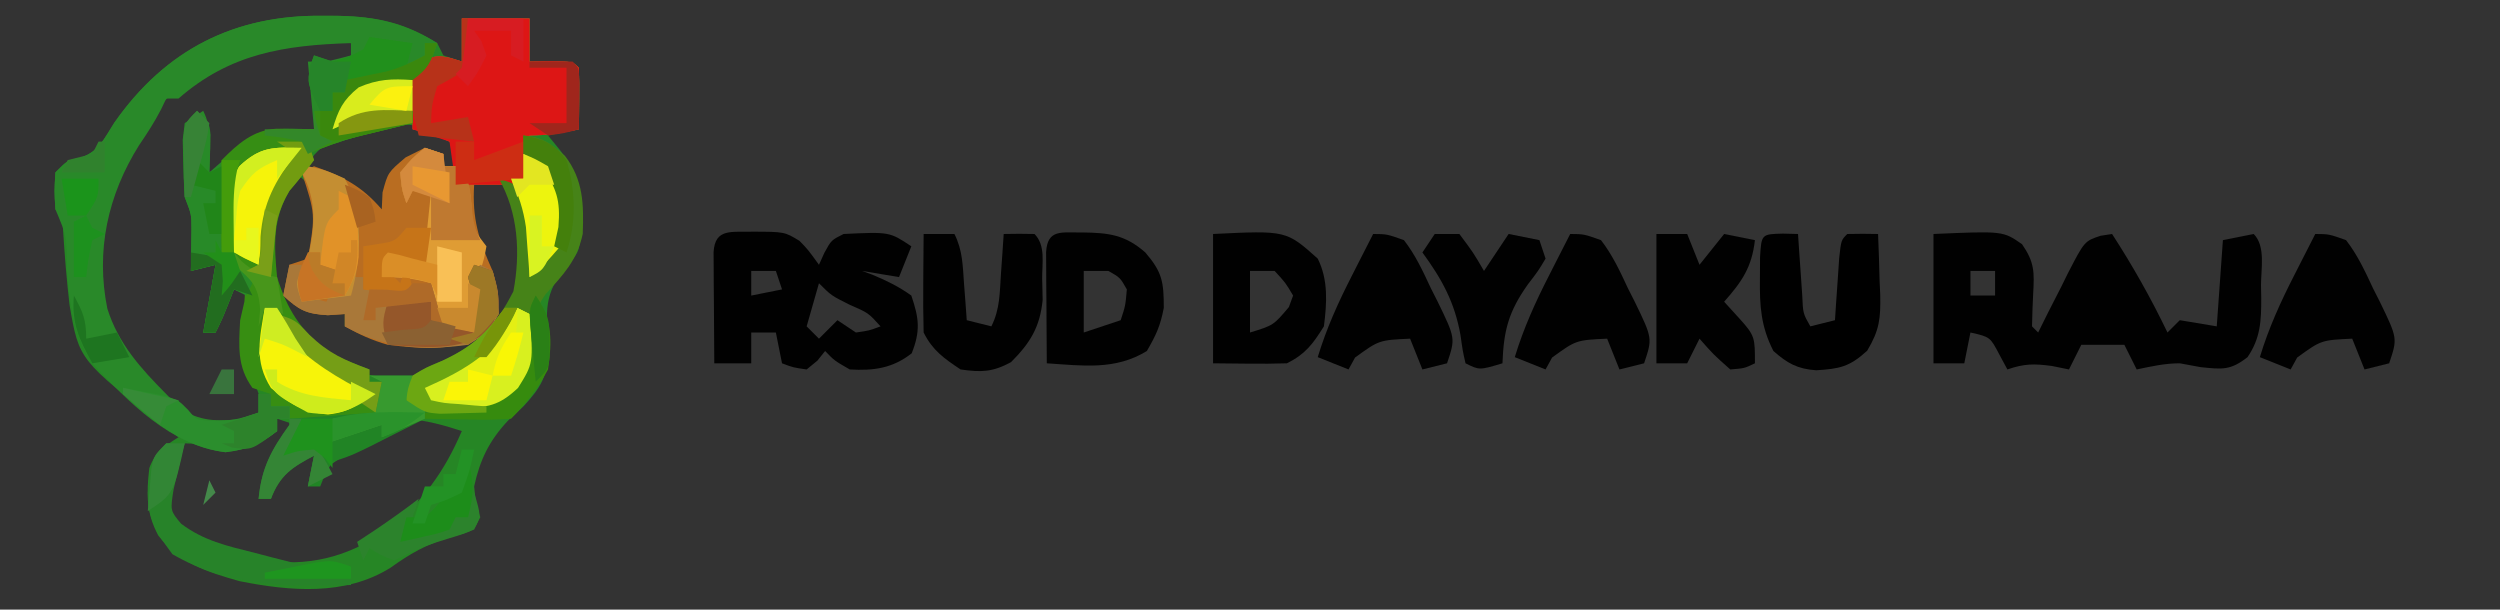 <?xml version="1.0" encoding="UTF-8"?>
<svg version="1.1" xmlns="http://www.w3.org/2000/svg" width="406" height="99">
<rect width="100%" height="100%" fill="#333333" stroke="none"/>
<path d="M0 0 C0.829 0.005 1.659 0.009 2.513 0.014 C8.689 0.164 13.193 1.096 18.5 4.438 C18.995 5.428 18.995 5.428 19.5 6.438 C20.49 6.768 21.48 7.098 22.5 7.438 C22.5 5.128 22.5 2.817 22.5 0.438 C26.13 0.438 29.76 0.438 33.5 0.438 C33.5 2.748 33.5 5.058 33.5 7.438 C34.634 7.417 35.769 7.396 36.938 7.375 C40.5 7.438 40.5 7.438 41.5 8.438 C41.572 10.124 41.584 11.813 41.562 13.5 C41.553 14.419 41.544 15.338 41.535 16.285 C41.524 16.995 41.512 17.706 41.5 18.438 C39.85 18.767 38.2 19.098 36.5 19.438 C37.459 20.613 37.459 20.613 38.438 21.812 C42.008 26.357 41.881 29.807 41.867 35.488 C41.5 38.438 41.5 38.438 39 41.375 C35.484 45.682 36.362 48.994 36.57 54.375 C36.476 58.494 35.272 60.441 32.5 63.438 C31.232 64.613 31.232 64.613 29.938 65.812 C26.928 69.053 25.443 72.126 24.5 76.438 C24.786 79.215 24.786 79.215 25.5 81.438 C24.5 83.438 24.5 83.438 22.785 84.078 C21.685 84.38 21.685 84.38 20.562 84.688 C16.791 85.828 14.125 87.329 10.938 89.625 C3.584 94.236 -5.366 93.463 -13.609 91.816 C-18.984 90.282 -23.379 88.922 -26.812 84.375 C-28.802 80.624 -28.714 77.599 -28.25 73.453 C-27.27 70.819 -25.831 69.922 -23.5 68.438 C-24.478 67.693 -24.478 67.693 -25.477 66.934 C-39.663 55.907 -39.663 55.907 -41.203 46.988 C-41.673 42.948 -42.003 38.903 -42.254 34.844 C-42.239 32.488 -42.239 32.488 -43.5 31.438 C-43.688 28.5 -43.688 28.5 -43.5 25.438 C-41.5 23.438 -41.5 23.438 -39.598 23.129 C-36.481 22.102 -35.676 20.105 -33.938 17.375 C-25.6 5.458 -14.362 -0.178 0 0 Z M-27.121 15.219 C-34.347 24.3 -37.421 33.89 -36.5 45.438 C-35.196 52.479 -30.679 57.687 -25.5 62.438 C-24.84 62.438 -24.18 62.438 -23.5 62.438 C-23.17 63.428 -22.84 64.418 -22.5 65.438 C-19.373 67.001 -15.92 66.837 -12.5 66.438 C-11.51 65.778 -10.52 65.118 -9.5 64.438 C-10.802 60.358 -10.802 60.358 -12.5 56.438 C-12.642 52.598 -12.678 49.117 -11.5 45.438 C-12.985 44.943 -12.985 44.943 -14.5 44.438 C-16.759 47.691 -16.759 47.691 -17.5 51.438 C-18.16 51.438 -18.82 51.438 -19.5 51.438 C-19.17 50.736 -18.84 50.035 -18.5 49.312 C-17.41 46.177 -17.347 43.732 -17.5 40.438 C-19.48 40.932 -19.48 40.932 -21.5 41.438 C-21.416 40.823 -21.332 40.208 -21.246 39.574 C-21.144 38.766 -21.042 37.958 -20.938 37.125 C-20.833 36.324 -20.729 35.524 -20.621 34.699 C-20.352 32.269 -20.352 32.269 -21.5 29.438 C-21.569 27.376 -21.585 25.312 -21.562 23.25 C-21.553 22.163 -21.544 21.077 -21.535 19.957 C-21.524 19.126 -21.512 18.294 -21.5 17.438 C-20.84 17.438 -20.18 17.438 -19.5 17.438 C-19.5 20.078 -19.5 22.718 -19.5 25.438 C-18.84 25.767 -18.18 26.098 -17.5 26.438 C-16.922 25.654 -16.345 24.87 -15.75 24.062 C-11.577 19.195 -7.64 19.051 -1.5 18.438 C-0.446 14.456 -0.659 11.456 -1.5 7.438 C-0.51 7.768 0.48 8.098 1.5 8.438 C2.49 7.777 3.48 7.117 4.5 6.438 C4.5 5.777 4.5 5.117 4.5 4.438 C-7.779 3.745 -18.55 5.801 -27.121 15.219 Z M-1.5 22.625 C-1.83 23.223 -2.16 23.821 -2.5 24.438 C-1.969 24.668 -1.438 24.899 -0.891 25.137 C3.702 27.257 6.618 29.115 9.5 33.438 C9.644 32.674 9.789 31.911 9.938 31.125 C11.065 25.739 11.065 25.739 13.938 23.75 C16.5 22.438 16.5 22.438 18.5 22.438 C18.83 23.098 19.16 23.758 19.5 24.438 C20.16 24.438 20.82 24.438 21.5 24.438 C21.17 22.788 20.84 21.137 20.5 19.438 C12.884 16.536 4.386 16.187 -1.5 22.625 Z M-4.5 25.438 C-8.462 31.133 -9.423 35.534 -8.5 42.438 C-6.965 48.147 -3.842 52.798 1 56.188 C6.327 58.851 11.931 59.345 17.727 57.871 C21.485 56.566 23.253 55.808 25.5 52.438 C24.452 52.461 23.404 52.484 22.324 52.508 C20.945 52.527 19.566 52.545 18.188 52.562 C17.152 52.588 17.152 52.588 16.096 52.613 C12.329 52.65 10.716 52.581 7.5 50.438 C6.18 50.438 4.86 50.438 3.5 50.438 C3.5 49.778 3.5 49.117 3.5 48.438 C0.86 47.778 -1.78 47.117 -4.5 46.438 C-4.83 44.788 -5.16 43.138 -5.5 41.438 C-4.18 41.108 -2.86 40.778 -1.5 40.438 C-0.126 33.6 -0.126 33.6 -2.438 27.312 C-3.118 26.694 -3.799 26.075 -4.5 25.438 Z M23.5 26.438 C23.182 32.478 24.042 35.834 26.5 41.438 C27.018 44.428 27.301 47.41 27.5 50.438 C30.522 47.581 31.61 45.589 32.5 41.438 C32.573 36.411 32.546 31.988 29.688 27.75 C27.354 26.095 27.354 26.095 23.5 26.438 Z M-7.5 65.438 C-7.5 66.097 -7.5 66.757 -7.5 67.438 C-12.361 70.03 -17.153 69.624 -22.5 69.438 C-25.492 74.648 -25.492 74.648 -25.5 80.438 C-21.664 85.807 -16.73 87.275 -10.5 88.438 C-2.356 89.493 3.714 88.085 10.5 83.438 C16.168 78.847 19.638 74.115 22.5 67.438 C19.512 66.455 16.642 65.69 13.5 65.438 C10.24 67.027 10.24 67.027 7.5 69.438 C5.953 70.18 5.953 70.18 4.375 70.938 C1.485 72.446 -0.337 74.025 -2.5 76.438 C-2.17 74.787 -1.84 73.138 -1.5 71.438 C-3.976 72.077 -3.976 72.077 -6.5 73.438 C-7.861 75.961 -7.861 75.961 -8.5 78.438 C-9.16 78.438 -9.82 78.438 -10.5 78.438 C-9.879 76.998 -9.253 75.561 -8.625 74.125 C-8.277 73.324 -7.929 72.524 -7.57 71.699 C-6.5 69.438 -6.5 69.438 -4.5 66.438 C-5.49 66.108 -6.48 65.778 -7.5 65.438 Z " fill="#268625" transform="translate(52.5,2.562)"/>
<path d="M0 0 C3.63 0 7.26 0 11 0 C11 2.31 11 4.62 11 7 C12.702 6.969 12.702 6.969 14.438 6.938 C18 7 18 7 19 8 C19.072 9.686 19.084 11.375 19.062 13.062 C19.053 13.982 19.044 14.901 19.035 15.848 C19.024 16.558 19.012 17.268 19 18 C16.237 18.597 13.84 19 11 19 C10.505 20.485 10.505 20.485 10 22 C10.598 22.206 11.196 22.413 11.812 22.625 C14.958 24.602 15.756 26.529 17 30 C17 34.632 16.506 36.42 13.438 39.938 C12.231 40.958 12.231 40.958 11 42 C10.951 41.252 10.902 40.505 10.852 39.734 C10.777 38.75 10.702 37.765 10.625 36.75 C10.521 35.288 10.521 35.288 10.414 33.797 C10.015 31.104 9.365 29.33 8 27 C6.02 27 4.04 27 2 27 C1.659 32.562 2.75 35.961 5 41 C6.179 45.274 6.538 47.027 4.375 50.938 C-0.88 54.149 -5.999 53.707 -12 53 C-14.639 52.245 -16.589 51.345 -19 50 C-19 49.34 -19 48.68 -19 48 C-19.907 48.062 -20.815 48.124 -21.75 48.188 C-25.29 47.983 -26.449 47.354 -29 45 C-28.67 43.35 -28.34 41.7 -28 40 C-26.515 39.505 -26.515 39.505 -25 39 C-23.775 31.81 -23.775 31.81 -26 25 C-25.34 24.67 -24.68 24.34 -24 24 C-19.328 25.644 -16.289 27.185 -13 31 C-12.959 30.093 -12.918 29.185 -12.875 28.25 C-12 25 -12 25 -9.125 22.562 C-8.094 22.047 -7.062 21.531 -6 21 C-5.01 21.33 -4.02 21.66 -3 22 C-3 22.66 -3 23.32 -3 24 C-2.34 24 -1.68 24 -1 24 C-1.031 22.032 -1.031 22.032 -2 20 C-4.996 18.695 -4.996 18.695 -8 18 C-8 17.01 -8 16.02 -8 15 C-12.714 15.479 -16.666 15.968 -21 18 C-20.066 14.858 -19.332 13.267 -16.75 11.188 C-13.623 9.837 -11.372 9.765 -8 10 C-7.67 9.01 -7.34 8.02 -7 7 C-4.056 5.822 -3.1 5.967 0 7 C0 4.69 0 2.38 0 0 Z " fill="#B96D21" transform="translate(75,3)"/>
<path d="M0 0 C0.829 0.003 1.657 0.006 2.511 0.01 C8.679 0.151 13.154 1.21 18.5 4.438 C17.446 7.601 17.114 8.498 14.5 10.438 C13.197 10.787 11.882 11.095 10.562 11.375 C6.828 12.18 4.937 13.391 2.5 16.438 C2.995 16.273 3.49 16.108 4 15.938 C7.534 15.231 10.897 15.377 14.5 15.438 C14.5 16.098 14.5 16.758 14.5 17.438 C13.692 17.631 12.884 17.824 12.051 18.023 C10.448 18.414 10.448 18.414 8.812 18.812 C7.757 19.068 6.701 19.323 5.613 19.586 C2.796 20.357 0.183 21.292 -2.5 22.438 C-2.5 21.777 -2.5 21.117 -2.5 20.438 C-8.383 22.011 -8.383 22.011 -13.562 25.062 C-16.3 31.998 -14.134 38.805 -11.5 45.438 C-12.985 44.943 -12.985 44.943 -14.5 44.438 C-14.964 45.613 -14.964 45.613 -15.438 46.812 C-16.5 49.438 -16.5 49.438 -17.5 51.438 C-18.16 51.438 -18.82 51.438 -19.5 51.438 C-18.84 47.807 -18.18 44.178 -17.5 40.438 C-19.48 40.932 -19.48 40.932 -21.5 41.438 C-21.488 40.823 -21.477 40.208 -21.465 39.574 C-21.456 38.766 -21.447 37.958 -21.438 37.125 C-21.426 36.324 -21.414 35.524 -21.402 34.699 C-21.403 32.269 -21.403 32.269 -22.5 29.438 C-22.644 27.42 -22.721 25.397 -22.75 23.375 C-22.776 22.312 -22.802 21.248 -22.828 20.152 C-22.72 19.256 -22.612 18.361 -22.5 17.438 C-21.51 16.777 -20.52 16.117 -19.5 15.438 C-17.893 18.652 -18.443 21.874 -18.5 25.438 C-17.777 24.805 -17.777 24.805 -17.039 24.16 C-16.407 23.612 -15.776 23.064 -15.125 22.5 C-14.499 21.955 -13.872 21.409 -13.227 20.848 C-9.425 17.743 -6.256 18.361 -1.5 18.438 C-1.995 12.992 -1.995 12.992 -2.5 7.438 C-1.51 7.438 -0.52 7.438 0.5 7.438 C1.84 7.131 3.175 6.803 4.5 6.438 C4.5 5.777 4.5 5.117 4.5 4.438 C-6.33 4.777 -15.149 6.13 -23.5 13.438 C-24.16 13.438 -24.82 13.438 -25.5 13.438 C-25.78 14.023 -26.059 14.608 -26.348 15.211 C-27.423 17.288 -28.62 19.134 -29.938 21.062 C-34.986 29.127 -36.982 38.175 -35.066 47.562 C-33.273 53.266 -29.654 57.256 -25.5 61.438 C-24.696 62.263 -23.891 63.087 -23.062 63.938 C-19.338 66.118 -16.781 65.788 -12.5 65.438 C-11.51 64.942 -11.51 64.942 -10.5 64.438 C-10.5 63.447 -10.5 62.458 -10.5 61.438 C-9.84 61.438 -9.18 61.438 -8.5 61.438 C-8.5 62.097 -8.5 62.758 -8.5 63.438 C-7.51 63.438 -6.52 63.438 -5.5 63.438 C-5.5 64.097 -5.5 64.757 -5.5 65.438 C-6.16 65.438 -6.82 65.438 -7.5 65.438 C-7.5 66.097 -7.5 66.757 -7.5 67.438 C-10.321 69.66 -12.298 70.411 -15.875 70.875 C-24.774 69.801 -31.601 62.769 -37.5 56.438 C-40.674 51.494 -41.158 46.839 -41.625 41.125 C-41.629 35.86 -41.629 35.86 -43.5 31.438 C-43.688 28.5 -43.688 28.5 -43.5 25.438 C-41.5 23.438 -41.5 23.438 -39.598 23.129 C-36.481 22.102 -35.676 20.105 -33.938 17.375 C-25.599 5.456 -14.363 -0.175 0 0 Z " fill="#298929" transform="translate(52.5,2.562)"/>
<path d="M0 0 C11.296 -0.491 11.296 -0.491 14.379 1.66 C16.404 4.584 16.389 6.172 16.188 9.688 C16.101 11.457 16.032 13.228 16 15 C16.33 15.33 16.66 15.66 17 16 C17.797 14.393 17.797 14.393 18.609 12.754 C19.322 11.356 20.036 9.959 20.75 8.562 C21.098 7.855 21.446 7.148 21.805 6.42 C24.523 1.159 24.523 1.159 27.134 0.289 C27.75 0.194 28.365 0.098 29 0 C32.367 5.189 35.313 10.427 38 16 C38.66 15.34 39.32 14.68 40 14 C41.98 14.33 43.96 14.66 46 15 C46.33 10.38 46.66 5.76 47 1 C48.65 0.67 50.3 0.34 52 0 C53.965 1.965 53.185 5.635 53.188 8.312 C53.2 8.99 53.212 9.667 53.225 10.365 C53.235 14.072 53.121 16.894 51 20 C48.224 22.159 46.947 21.994 43.375 21.625 C42.261 21.419 41.148 21.212 40 21 C37.572 21 35.371 21.501 33 22 C32.34 20.68 31.68 19.36 31 18 C28.69 18 26.38 18 24 18 C23.34 19.32 22.68 20.64 22 22 C21.093 21.814 20.185 21.629 19.25 21.438 C16.317 21.043 14.736 21.053 12 22 C11.567 21.196 11.134 20.391 10.688 19.562 C9.195 16.722 9.195 16.722 6 16 C5.67 17.65 5.34 19.3 5 21 C3.35 21 1.7 21 0 21 C0 14.07 0 7.14 0 0 Z M6 6 C6 7.32 6 8.64 6 10 C7.32 10 8.64 10 10 10 C10 8.68 10 7.36 10 6 C8.68 6 7.36 6 6 6 Z M27 10 C28 12 28 12 28 12 Z " fill="#010101" transform="translate(314,38)"/>
<path d="M0 0 C3.63 0 7.26 0 11 0 C11 2.31 11 4.62 11 7 C12.702 6.969 12.702 6.969 14.438 6.938 C18 7 18 7 19 8 C19.072 9.686 19.084 11.375 19.062 13.062 C19.053 13.982 19.044 14.901 19.035 15.848 C19.024 16.558 19.012 17.268 19 18 C16.237 18.597 13.84 19 11 19 C10.67 19.99 10.34 20.98 10 22 C10.897 22.309 10.897 22.309 11.812 22.625 C14.958 24.602 15.756 26.529 17 30 C17 34.632 16.506 36.42 13.438 39.938 C12.231 40.958 12.231 40.958 11 42 C10.951 41.252 10.902 40.505 10.852 39.734 C10.777 38.75 10.702 37.765 10.625 36.75 C10.555 35.775 10.486 34.801 10.414 33.797 C10.102 30.684 10.102 30.684 8 27 C5.03 27 2.06 27 -1 27 C-1.33 24.69 -1.66 22.38 -2 20 C-3.98 19.34 -5.96 18.68 -8 18 C-8 17.01 -8 16.02 -8 15 C-12.714 15.479 -16.666 15.968 -21 18 C-20.066 14.858 -19.332 13.267 -16.75 11.188 C-13.623 9.837 -11.372 9.765 -8 10 C-7.67 9.01 -7.34 8.02 -7 7 C-4.056 5.822 -3.1 5.967 0 7 C0 4.69 0 2.38 0 0 Z " fill="#DD1615" transform="translate(75,3)"/>
<path d="M0 0 C5.155 0.013 5.155 0.013 7.59 1.492 C8.938 2.875 8.938 2.875 10.75 5.375 C11.039 4.736 11.328 4.096 11.625 3.438 C12.75 1.375 12.75 1.375 14.75 0.375 C22.217 0.019 22.217 0.019 25.75 2.375 C25.09 4.025 24.43 5.675 23.75 7.375 C20.78 6.88 20.78 6.88 17.75 6.375 C18.316 6.583 18.882 6.79 19.465 7.004 C21.757 7.967 23.73 8.92 25.75 10.375 C27.011 14.09 27.256 16.094 25.812 19.75 C22.731 22.178 19.632 22.609 15.75 22.375 C13.25 20.938 13.25 20.938 11.75 19.375 C11.338 19.891 10.925 20.406 10.5 20.938 C9.922 21.412 9.345 21.886 8.75 22.375 C6.562 22.062 6.562 22.062 4.75 21.375 C4.42 19.725 4.09 18.075 3.75 16.375 C2.43 16.375 1.11 16.375 -0.25 16.375 C-0.25 18.025 -0.25 19.675 -0.25 21.375 C-2.23 21.375 -4.21 21.375 -6.25 21.375 C-6.279 18.063 -6.297 14.75 -6.312 11.438 C-6.321 10.492 -6.329 9.546 -6.338 8.572 C-6.341 7.673 -6.344 6.774 -6.348 5.848 C-6.353 5.015 -6.358 4.182 -6.364 3.324 C-6.133 -0.638 -3.393 0.118 0 0 Z M-0.25 6.375 C-0.25 7.695 -0.25 9.015 -0.25 10.375 C1.4 10.045 3.05 9.715 4.75 9.375 C4.42 8.385 4.09 7.395 3.75 6.375 C2.43 6.375 1.11 6.375 -0.25 6.375 Z M10.75 8.375 C10.09 10.685 9.43 12.995 8.75 15.375 C9.41 16.035 10.07 16.695 10.75 17.375 C11.74 16.385 12.73 15.395 13.75 14.375 C14.74 15.035 15.73 15.695 16.75 16.375 C18.903 16.067 18.903 16.067 20.75 15.375 C18.776 13.191 18.776 13.191 15.75 11.875 C12.75 10.375 12.75 10.375 10.75 8.375 Z " fill="#010101" transform="translate(122.25,37.625)"/>
<path d="M0 0 C0.33 0.99 0.66 1.98 1 3 C-0.274 4.713 -1.614 6.377 -3 8 C-5.715 12.519 -5.507 16.868 -5 22 C-3.368 27.238 -1.247 30.525 3 34 C5.302 35.192 7.562 36.092 10 37 C10 37.66 10 38.32 10 39 C10.66 39 11.32 39 12 39 C11.625 41.438 11.625 41.438 11 44 C8.235 45.382 5.954 45.095 2.875 45.062 C1.779 45.053 0.684 45.044 -0.445 45.035 C-1.288 45.024 -2.131 45.012 -3 45 C-3 44.34 -3 43.68 -3 43 C-3.99 43 -4.98 43 -6 43 C-6 42.34 -6 41.68 -6 41 C-6.99 40.67 -7.98 40.34 -9 40 C-11.531 36.536 -11.215 33.157 -11 29 C-10.773 28.01 -10.546 27.02 -10.312 26 C-9.959 22.611 -10.838 20.938 -12.281 17.926 C-13.623 14.33 -13.642 10.758 -13 7 C-9.713 1.482 -6.325 -0.351 0 0 Z " fill="#378E12" transform="translate(50,23)"/>
<path d="M0 0 C3.117 0.231 4.319 1.269 6.75 3.312 C9.75 7.212 9.808 11.194 9.637 15.98 C8.73 20.282 6.511 22.581 3.609 25.773 C1.264 29.018 1.358 31.865 1.23 35.766 C0.887 39.092 -0.617 40.757 -3 43 C-6.239 45.159 -7.249 45.272 -11 45.25 C-11.866 45.255 -12.732 45.26 -13.625 45.266 C-16 45 -16 45 -19 43 C-18.797 41.148 -18.797 41.148 -18 39 C-15.891 37.727 -15.891 37.727 -13.25 36.625 C-7.348 33.868 -4.624 31.174 -1.625 25.312 C-0.457 19.122 -0.829 12.536 -4 7 C-1 8 -1 8 0.148 9.734 C1.11 12.292 1.41 14.529 1.625 17.25 C1.7 18.142 1.775 19.034 1.852 19.953 C1.901 20.629 1.95 21.304 2 22 C4.969 18.324 5.835 15.798 6 11 C4.485 6.985 3.594 5.396 0 3 C0 2.01 0 1.02 0 0 Z " fill="#468318" transform="translate(85,22)"/>
<path d="M0 0 C4.257 0.055 6.947 0.348 10.25 3.25 C12.988 6.445 13.25 7.987 13.25 12.25 C12.708 15.112 12.012 16.658 10.5 19.25 C5.374 22.405 0.116 21.637 -5.75 21.25 C-5.779 17.938 -5.797 14.625 -5.812 11.312 C-5.821 10.367 -5.829 9.421 -5.838 8.447 C-5.841 7.548 -5.844 6.649 -5.848 5.723 C-5.853 4.89 -5.858 4.057 -5.864 3.199 C-5.641 -0.624 -3.301 0.059 0 0 Z M0.25 6.25 C0.25 9.55 0.25 12.85 0.25 16.25 C2.23 15.59 4.21 14.93 6.25 14.25 C7.02 11.905 7.02 11.905 7.25 9.25 C6.167 7.333 6.167 7.333 4.25 6.25 C2.93 6.25 1.61 6.25 0.25 6.25 Z " fill="#010101" transform="translate(175.75,37.75)"/>
<path d="M0 0 C11.882 -0.58 11.882 -0.58 17 4 C18.729 7.457 18.49 11.22 18 15 C16.206 17.87 15.017 19.491 12 21 C9.959 21.071 7.917 21.084 5.875 21.062 C2.967 21.032 2.967 21.032 0 21 C0 14.07 0 7.14 0 0 Z M6 6 C6 9.3 6 12.6 6 16 C9.814 14.832 9.814 14.832 12.312 11.875 C12.539 11.256 12.766 10.637 13 10 C11.774 7.92 11.774 7.92 10 6 C8.68 6 7.36 6 6 6 Z " fill="#010101" transform="translate(197,38)"/>
<path d="M0 0 C1.207 0.031 1.207 0.031 2.438 0.062 C2.498 0.978 2.559 1.893 2.621 2.836 C2.705 4.024 2.789 5.213 2.875 6.438 C2.956 7.621 3.037 8.804 3.121 10.023 C3.248 12.978 3.248 12.978 4.438 15.062 C5.758 14.732 7.077 14.402 8.438 14.062 C8.498 13.136 8.559 12.209 8.621 11.254 C8.705 10.056 8.789 8.859 8.875 7.625 C8.956 6.43 9.037 5.235 9.121 4.004 C9.438 1.062 9.438 1.062 10.438 0.062 C12.104 0.022 13.771 0.02 15.438 0.062 C15.546 2.626 15.625 5.185 15.688 7.75 C15.738 8.832 15.738 8.832 15.789 9.936 C15.859 13.76 15.682 15.654 13.668 19.02 C10.798 21.648 9.163 21.957 5.402 22.195 C2.352 21.989 0.712 21.07 -1.562 19.062 C-3.595 15.082 -3.805 11.746 -3.75 7.312 C-3.744 6.163 -3.737 5.013 -3.73 3.828 C-3.503 0.085 -3.503 0.085 0 0 Z " fill="#000000" transform="translate(289.562,37.938)"/>
<path d="M0 0 C1.65 0 3.3 0 5 0 C6.351 2.702 6.339 5.118 6.562 8.125 C6.646 9.221 6.73 10.316 6.816 11.445 C6.877 12.288 6.938 13.131 7 14 C8.32 14.33 9.64 14.66 11 15 C12.416 12.167 12.346 9.525 12.562 6.375 C12.646 5.186 12.73 3.998 12.816 2.773 C12.877 1.858 12.938 0.943 13 0 C14.666 -0.043 16.334 -0.041 18 0 C19.853 1.853 19.217 4.766 19.25 7.25 C19.276 8.39 19.302 9.529 19.328 10.703 C18.887 15.139 17.301 17.699 14.188 20.812 C11.196 22.437 9.362 22.48 6 22 C3.3 20.2 1.458 18.916 0 16 C-0.072 13.282 -0.093 10.591 -0.062 7.875 C-0.058 7.121 -0.053 6.367 -0.049 5.59 C-0.037 3.727 -0.019 1.863 0 0 Z " fill="#010101" transform="translate(150,38)"/>
<path d="M0 0 C1.65 0 3.3 0 5 0 C5.66 1.65 6.32 3.3 7 5 C8.32 3.35 9.64 1.7 11 0 C12.65 0.33 14.3 0.66 16 1 C15.497 5.401 13.912 7.712 11 11 C11.825 11.908 12.65 12.815 13.5 13.75 C16.033 16.536 16 16.873 16 21 C14.312 21.812 14.312 21.812 12 22 C9.25 19.562 9.25 19.562 7 17 C6.34 18.32 5.68 19.64 5 21 C3.35 21 1.7 21 0 21 C0 14.07 0 7.14 0 0 Z " fill="#010101" transform="translate(269,38)"/>
<path d="M0 0 C2.227 0.012 2.227 0.012 5 1 C6.867 3.404 8.091 6.064 9.375 8.812 C9.742 9.538 10.11 10.263 10.488 11.01 C13.366 16.944 13.366 16.944 12 21 C10.68 21.33 9.36 21.66 8 22 C7.34 20.35 6.68 18.7 6 17 C0.965 17.234 0.965 17.234 -2.938 20.062 C-3.288 20.702 -3.639 21.341 -4 22 C-6.475 21.01 -6.475 21.01 -9 20 C-7.557 15.262 -5.628 11.011 -3.375 6.625 C-2.888 5.664 -2.888 5.664 -2.391 4.684 C-1.597 3.121 -0.799 1.56 0 0 Z " fill="#010101" transform="translate(376,38)"/>
<path d="M0 0 C2.227 0.012 2.227 0.012 5 1 C6.867 3.404 8.091 6.064 9.375 8.812 C9.742 9.538 10.11 10.263 10.488 11.01 C13.366 16.944 13.366 16.944 12 21 C10.68 21.33 9.36 21.66 8 22 C7.34 20.35 6.68 18.7 6 17 C0.965 17.234 0.965 17.234 -2.938 20.062 C-3.288 20.702 -3.639 21.341 -4 22 C-6.475 21.01 -6.475 21.01 -9 20 C-7.557 15.262 -5.628 11.011 -3.375 6.625 C-2.888 5.664 -2.888 5.664 -2.391 4.684 C-1.597 3.121 -0.799 1.56 0 0 Z " fill="#010101" transform="translate(255,38)"/>
<path d="M0 0 C2.227 0.012 2.227 0.012 5 1 C6.867 3.404 8.091 6.064 9.375 8.812 C9.742 9.538 10.11 10.263 10.488 11.01 C13.366 16.944 13.366 16.944 12 21 C10.68 21.33 9.36 21.66 8 22 C7.34 20.35 6.68 18.7 6 17 C0.965 17.234 0.965 17.234 -2.938 20.062 C-3.288 20.702 -3.639 21.341 -4 22 C-6.475 21.01 -6.475 21.01 -9 20 C-7.557 15.262 -5.628 11.011 -3.375 6.625 C-2.888 5.664 -2.888 5.664 -2.391 4.684 C-1.597 3.121 -0.799 1.56 0 0 Z " fill="#010101" transform="translate(223,38)"/>
<path d="M0 0 C0.99 0.33 1.98 0.66 3 1 C3 1.66 3 2.32 3 3 C3.66 3 4.32 3 5 3 C7.554 5.554 7.395 7.535 7.656 11.027 C7.918 13.314 7.918 13.314 10 16 C9.625 18 9.625 18 9 20 C9 20.99 9 21.98 9 23 C8.683 25.336 8.352 27.669 8 30 C6.35 29.67 4.7 29.34 3 29 C2.34 26.69 1.68 24.38 1 22 C-1.892 21.174 -3.887 21 -7 21 C-7 20.01 -7 19.02 -7 18 C-3.25 16.875 -3.25 16.875 -1 18 C0.148 15.704 0.308 13.923 0.562 11.375 C0.646 10.558 0.73 9.74 0.816 8.898 C0.877 8.272 0.938 7.645 1 7 C0.01 7 -0.98 7 -2 7 C-2.33 7.66 -2.66 8.32 -3 9 C-3.75 6.75 -3.75 6.75 -4 4 C-2.062 1.688 -2.062 1.688 0 0 Z " fill="#DF9C34" transform="translate(69,24)"/>
<path d="M0 0 C1.32 0 2.64 0 4 0 C6.25 3 6.25 3 8 6 C9.32 4.02 10.64 2.04 12 0 C13.65 0.33 15.3 0.66 17 1 C17.33 1.99 17.66 2.98 18 4 C16.82 5.98 16.82 5.98 15.125 8.188 C12 12.6 11.195 15.639 11 21 C7.25 22.125 7.25 22.125 5 21 C4.543 18.996 4.543 18.996 4.188 16.438 C3.243 11.1 1.174 7.337 -2 3 C-1.34 2.01 -0.68 1.02 0 0 Z " fill="#010101" transform="translate(233,38)"/>
<path d="M0 0 C0.66 0 1.32 0 2 0 C2 1.65 2 3.3 2 5 C3.32 5.33 4.64 5.66 6 6 C6.33 5.34 6.66 4.68 7 4 C7.99 4.33 8.98 4.66 10 5 C10 4.01 10 3.02 10 2 C10.66 2 11.32 2 12 2 C12 2.66 12 3.32 12 4 C17.578 4.125 17.578 4.125 23 3 C23.66 5.31 24.32 7.62 25 10 C27.475 10.495 27.475 10.495 30 11 C30.269 6.349 30.269 6.349 29 2 C29.66 1.34 30.32 0.68 31 0 C31.66 0.33 32.32 0.66 33 1 C33.938 4.25 33.938 4.25 34 8 C32.375 10.938 32.375 10.938 29 13 C21.772 13.993 15.396 13.57 9 10 C9 9.34 9 8.68 9 8 C8.092 8.062 7.185 8.124 6.25 8.188 C2.71 7.983 1.551 7.354 -1 5 C-0.67 3.35 -0.34 1.7 0 0 Z " fill="#A97839" transform="translate(47,43)"/>
<path d="M0 0 C2.31 0 4.62 0 7 0 C6.67 1.32 6.34 2.64 6 4 C6.99 4.33 7.98 4.66 9 5 C9 5.66 9 6.32 9 7 C7.064 7.982 5.126 8.96 3.188 9.938 C2.109 10.483 1.03 11.028 -0.082 11.59 C-3 13 -3 13 -6 14 C-7.209 16 -7.209 16 -8 18 C-8.66 18 -9.32 18 -10 18 C-9.67 16.35 -9.34 14.7 -9 13 C-12.571 14.879 -14.547 16.171 -16 20 C-16.66 20 -17.32 20 -18 20 C-17.522 14.985 -15.926 12.059 -13 8 C-13 7.67 -13 7.34 -13 7 C-8.38 6.67 -3.76 6.34 1 6 C1.33 4.35 1.66 2.7 2 1 C1.34 0.67 0.68 0.34 0 0 Z " fill="#218425" transform="translate(60,61)"/>
<path d="M0 0 C2 2 2 2 2.195 3.945 C2.13 5.964 2.065 7.982 2 10 C2.66 9.67 3.32 9.34 4 9 C4 13.62 4 18.24 4 23 C4.66 23 5.32 23 6 23 C7.688 25.375 7.688 25.375 9 28 C8.67 28.66 8.34 29.32 8 30 C7.34 29.67 6.68 29.34 6 29 C5.691 29.784 5.381 30.567 5.062 31.375 C4 34 4 34 3 36 C2.34 36 1.68 36 1 36 C1.66 32.37 2.32 28.74 3 25 C1.68 25.33 0.36 25.66 -1 26 C-0.983 25.078 -0.983 25.078 -0.965 24.137 C-0.956 23.328 -0.947 22.52 -0.938 21.688 C-0.926 20.887 -0.914 20.086 -0.902 19.262 C-0.903 16.831 -0.903 16.831 -2 14 C-2.119 11.982 -2.175 9.959 -2.188 7.938 C-2.202 6.874 -2.216 5.811 -2.23 4.715 C-2 2 -2 2 0 0 Z " fill="#288A28" transform="translate(32,18)"/>
<path d="M0 0 C2.875 0.625 2.875 0.625 6 2 C9.056 7.696 8.728 14.889 7 21 C3.04 21.495 3.04 21.495 -1 22 C-2 19 -2 19 -1.109 17.09 C-0.743 16.4 -0.377 15.711 0 15 C1.12 9.95 1.564 5.675 -1 1 C-0.67 0.67 -0.34 0.34 0 0 Z " fill="#C48E32" transform="translate(50,27)"/>
<path d="M0 0 C0.66 0 1.32 0 2 0 C0.946 3.163 0.614 4.061 -2 6 C-3.303 6.349 -4.618 6.658 -5.938 6.938 C-9.672 7.742 -11.563 8.953 -14 12 C-13.505 11.835 -13.01 11.67 -12.5 11.5 C-8.966 10.793 -5.603 10.94 -2 11 C-2 11.66 -2 12.32 -2 13 C-2.808 13.193 -3.616 13.387 -4.449 13.586 C-5.518 13.846 -6.586 14.107 -7.688 14.375 C-8.743 14.63 -9.799 14.885 -10.887 15.148 C-13.704 15.919 -16.317 16.855 -19 18 C-19 17.34 -19 16.68 -19 16 C-20.442 16.399 -21.879 16.82 -23.312 17.25 C-24.113 17.482 -24.914 17.714 -25.738 17.953 C-28.527 19.244 -29.538 20.301 -31 23 C-31.361 25.818 -31.361 25.818 -31.188 28.75 C-31.16 29.735 -31.133 30.72 -31.105 31.734 C-31.071 32.482 -31.036 33.23 -31 34 C-31.66 34 -32.32 34 -33 34 C-33.135 31.581 -33.234 29.171 -33.312 26.75 C-33.354 26.068 -33.396 25.386 -33.439 24.684 C-33.488 22.672 -33.488 22.672 -33 19 C-30.412 16.382 -27.841 14.092 -24.055 13.902 C-22.036 13.935 -20.018 13.967 -18 14 C-18 13.01 -18 12.02 -18 11 C-17.01 11 -16.02 11 -15 11 C-15 10.01 -15 9.02 -15 8 C-14.34 8 -13.68 8 -13 8 C-13 7.34 -13 6.68 -13 6 C-12.397 5.879 -11.793 5.758 -11.172 5.633 C-10.373 5.465 -9.573 5.298 -8.75 5.125 C-7.961 4.963 -7.172 4.8 -6.359 4.633 C-4.032 4.008 -2.11 3.152 0 2 C0 1.34 0 0.68 0 0 Z " fill="#368E14" transform="translate(69,7)"/>
<path d="M0 0 C0.99 0 1.98 0 3 0 C2.783 0.773 2.783 0.773 2.562 1.562 C2.377 2.367 2.191 3.171 2 4 C1.598 5.732 1.598 5.732 1.188 7.5 C0.646 10.933 0.646 10.933 2.41 13.047 C6.069 15.806 9.847 16.656 14.25 17.75 C15.09 17.97 15.931 18.191 16.797 18.418 C18.861 18.958 20.93 19.48 23 20 C23 20.33 23 20.66 23 21 C25.31 21.33 27.62 21.66 30 22 C30 22.33 30 22.66 30 23 C19.712 23.37 10.155 23.321 1 18 C-2.112 13.879 -3.351 11.37 -2.875 6.188 C-2.438 3.094 -2.271 2.271 0 0 Z " fill="#278329" transform="translate(27,72)"/>
<path d="M0 0 C0.66 0 1.32 0 2 0 C2.413 0.722 2.825 1.444 3.25 2.188 C6.902 8.057 11.744 10.623 18 13 C15.447 15.669 14.018 16.884 10.25 17.312 C6.115 16.915 4.162 15.659 1 13 C-1.781 8.647 -0.825 4.867 0 0 Z " fill="#F7F409" transform="translate(43,50)"/>
<path d="M0 0 C0.33 0 0.66 0 1 0 C1.44 5.373 1.44 5.373 1 8 C-1.438 9.625 -1.438 9.625 -4 11 C-4.892 14.096 -4.892 14.096 -5 17 C-3.02 16.67 -1.04 16.34 1 16 C1.33 17.32 1.66 18.64 2 20 C-0.97 19.67 -3.94 19.34 -7 19 C-7.33 17.68 -7.66 16.36 -8 15 C-12.714 15.479 -16.666 15.968 -21 18 C-20.066 14.858 -19.332 13.267 -16.75 11.188 C-13.623 9.837 -11.372 9.765 -8 10 C-7.67 9.01 -7.34 8.02 -7 7 C-4.056 5.822 -3.1 5.967 0 7 C0 4.69 0 2.38 0 0 Z " fill="#B73219" transform="translate(75,3)"/>
<path d="M0 0 C0.66 0.33 1.32 0.66 2 1 C2.627 8.997 2.627 8.997 0.125 13 C-2.994 15.935 -4.805 16.177 -9 16.25 C-9.887 16.276 -10.774 16.302 -11.688 16.328 C-12.451 16.22 -13.214 16.112 -14 16 C-14.66 15.01 -15.32 14.02 -16 13 C-15.264 12.648 -14.528 12.296 -13.77 11.934 C-7.436 8.729 -3.577 6.167 0 0 Z " fill="#E4EF14" transform="translate(84,50)"/>
<path d="M0 0 C-0.507 0.801 -0.507 0.801 -1.023 1.617 C-4.43 7.307 -6.083 12.446 -7 19 C-10.875 17.25 -10.875 17.25 -12 15 C-12.555 10.368 -12.636 7.018 -10.125 3 C-6.702 -0.222 -4.609 -0.1 0 0 Z " fill="#F6F30A" transform="translate(49,24)"/>
<path d="M0 0 C0.99 0.33 1.98 0.66 3 1 C3 1.66 3 2.32 3 3 C3.66 3 4.32 3 5 3 C7.287 5.287 7.295 5.906 7.562 9 C7.777 11.38 7.923 12.847 9 15 C6.36 15 3.72 15 1 15 C1 12.36 1 9.72 1 7 C0.01 7 -0.98 7 -2 7 C-2.33 7.66 -2.66 8.32 -3 9 C-3.75 6.75 -3.75 6.75 -4 4 C-2.062 1.688 -2.062 1.688 0 0 Z " fill="#BF7930" transform="translate(69,24)"/>
<path d="M0 0 C1.44 0.257 2.877 0.531 4.312 0.812 C5.113 0.963 5.914 1.114 6.738 1.27 C9 2 9 2 10.539 3.559 C11.9 5.178 11.9 5.178 13.973 5.328 C18.119 5.269 18.119 5.269 22 4 C22 3.01 22 2.02 22 1 C22.66 1 23.32 1 24 1 C24 1.66 24 2.32 24 3 C24.99 3 25.98 3 27 3 C27 3.66 27 4.32 27 5 C26.34 5 25.68 5 25 5 C25 5.66 25 6.32 25 7 C22.179 9.223 20.202 9.974 16.625 10.438 C9.785 9.612 4.968 5.483 0 1 C0 0.67 0 0.34 0 0 Z " fill="#2B8E2D" transform="translate(20,63)"/>
<path d="M0 0 C0.99 0.33 1.98 0.66 3 1 C4.046 5.103 4.461 7.167 2.375 10.938 C-2.841 14.125 -8.039 13.393 -14 13 C-15.044 9.867 -14.934 9.01 -14 6 C-11.69 6 -9.38 6 -7 6 C-6.67 6.99 -6.34 7.98 -6 9 C-2.992 10.225 -2.992 10.225 0 11 C0.269 6.349 0.269 6.349 -1 2 C-0.67 1.34 -0.34 0.68 0 0 Z " fill="#95572A" transform="translate(77,43)"/>
<path d="M0 0 C3.013 1.039 4 2.001 5.812 4.688 C7.267 8.744 7.201 10.871 6 15 C3.438 17.938 3.438 17.938 1 20 C0.927 18.896 0.927 18.896 0.852 17.77 C0.777 16.794 0.702 15.818 0.625 14.812 C0.555 13.85 0.486 12.887 0.414 11.895 C-0.002 8.985 -0.799 6.671 -2 4 C-1.34 4 -0.68 4 0 4 C0 2.68 0 1.36 0 0 Z " fill="#EDF40E" transform="translate(85,25)"/>
<path d="M0 0 C2.31 0.33 4.62 0.66 7 1 C6.67 2.32 6.34 3.64 6 5 C-0.625 7 -0.625 7 -4 7 C-4 7.66 -4 8.32 -4 9 C-4.66 9 -5.32 9 -6 9 C-6 9.99 -6 10.98 -6 12 C-6.66 12 -7.32 12 -8 12 C-10.092 7.569 -10.092 7.569 -9.625 4.688 C-9.419 4.131 -9.213 3.574 -9 3 C-8.01 3.33 -7.02 3.66 -6 4 C-3.362 3.261 -3.362 3.261 -1 2 C-0.67 1.34 -0.34 0.68 0 0 Z " fill="#21901C" transform="translate(60,6)"/>
<path d="M0 0 C2.69 4.034 2.68 7.259 2 12 C0.26 15.19 -1.447 17.447 -4 20 C-7.258 20.195 -7.258 20.195 -11.125 20.125 C-13.047 20.098 -13.047 20.098 -15.008 20.07 C-16.489 20.036 -16.489 20.036 -18 20 C-18 19.67 -18 19.34 -18 19 C-17.336 18.986 -16.672 18.972 -15.988 18.957 C-9.978 18.646 -9.978 18.646 -4.938 15.5 C-4.298 14.675 -3.659 13.85 -3 13 C-2.67 12.67 -2.34 12.34 -2 12 C-1.792 10.359 -1.632 8.711 -1.5 7.062 C-1.11 2.22 -1.11 2.22 0 0 Z " fill="#368B0E" transform="translate(87,48)"/>
<path d="M0 0 C2.31 0 4.62 0 7 0 C6.67 1.32 6.34 2.64 6 4 C6.99 4.33 7.98 4.66 9 5 C9 5.66 9 6.32 9 7 C5.535 8.485 5.535 8.485 2 10 C2 9.34 2 8.68 2 8 C-2.455 9.485 -2.455 9.485 -7 11 C-6.67 9.68 -6.34 8.36 -6 7 C-2.535 6.505 -2.535 6.505 1 6 C1.33 4.35 1.66 2.7 2 1 C1.34 0.67 0.68 0.34 0 0 Z " fill="#379A2F" transform="translate(60,61)"/>
<path d="M0 0 C0.66 0 1.32 0 2 0 C0.946 3.163 0.614 4.061 -2 6 C-3.303 6.349 -4.618 6.658 -5.938 6.938 C-9.672 7.742 -11.563 8.953 -14 12 C-13.505 11.835 -13.01 11.67 -12.5 11.5 C-8.966 10.793 -5.603 10.94 -2 11 C-2 11.66 -2 12.32 -2 13 C-4.123 13.529 -6.248 14.048 -8.375 14.562 C-9.558 14.853 -10.742 15.143 -11.961 15.441 C-15 16 -15 16 -17 15 C-17 13.68 -17 12.36 -17 11 C-16.34 11 -15.68 11 -15 11 C-15 10.01 -15 9.02 -15 8 C-14.34 8 -13.68 8 -13 8 C-13 7.34 -13 6.68 -13 6 C-12.397 5.879 -11.793 5.758 -11.172 5.633 C-10.373 5.465 -9.573 5.298 -8.75 5.125 C-7.961 4.963 -7.172 4.8 -6.359 4.633 C-4.032 4.008 -2.11 3.152 0 2 C0 1.34 0 0.68 0 0 Z " fill="#3A880D" transform="translate(69,7)"/>
<path d="M0 0 C1.32 0 2.64 0 4 0 C3.67 2.31 3.34 4.62 3 7 C2.01 6.34 1.02 5.68 0 5 C-2.153 5.308 -2.153 5.308 -4 6 C-3.01 6.99 -2.02 7.98 -1 9 C-0.67 8.01 -0.34 7.02 0 6 C0.562 7.938 0.562 7.938 1 10 C0.67 10.33 0.34 10.66 0 11 C-2.339 10.713 -4.674 10.381 -7 10 C-7 7.69 -7 5.38 -7 3 C-6.216 2.876 -5.433 2.752 -4.625 2.625 C-1.859 2.209 -1.859 2.209 0 0 Z " fill="#C67418" transform="translate(66,37)"/>
<path d="M0 0 C1.125 3.75 1.125 3.75 0 6 C-1.926 6.781 -1.926 6.781 -4.312 7.5 C-6.745 8.24 -8.906 8.95 -11.152 10.148 C-11.762 10.429 -12.372 10.71 -13 11 C-15.25 10.125 -15.25 10.125 -17 9 C-17.33 9.66 -17.66 10.32 -18 11 C-18.33 10.01 -18.66 9.02 -19 8 C-18.093 7.402 -17.185 6.804 -16.25 6.188 C-13.771 4.519 -11.367 2.821 -9 1 C-9.66 2.98 -10.32 4.96 -11 7 C-7.535 6.505 -7.535 6.505 -4 6 C-3.67 5.01 -3.34 4.02 -3 3 C-2.34 3.33 -1.68 3.66 -1 4 C-0.67 2.68 -0.34 1.36 0 0 Z " fill="#2C832C" transform="translate(77,80)"/>
<path d="M0 0 C0.66 0.33 1.32 0.66 2 1 C2.627 8.997 2.627 8.997 0.125 13 C-2.994 15.935 -4.805 16.177 -9 16.25 C-9.887 16.276 -10.774 16.302 -11.688 16.328 C-12.451 16.22 -13.214 16.112 -14 16 C-14.66 15.01 -15.32 14.02 -16 13 C-10.25 10 -10.25 10 -8 10 C-8 10.66 -8 11.32 -8 12 C-8.99 12.33 -9.98 12.66 -11 13 C-11.33 13.66 -11.66 14.32 -12 15 C-8.535 14.505 -8.535 14.505 -5 14 C-4.67 13.01 -4.34 12.02 -4 11 C-3.01 11 -2.02 11 -1 11 C-0.832 9.542 -0.666 8.083 -0.5 6.625 C-0.407 5.813 -0.314 5.001 -0.219 4.164 C0.034 2.031 0.034 2.031 0 0 Z " fill="#D8F01F" transform="translate(84,50)"/>
<path d="M0 0 C0.66 0 1.32 0 2 0 C-0.838 6.965 -6.464 10.097 -13 13 C-12.67 13.66 -12.34 14.32 -12 15 C-9.874 15.467 -9.874 15.467 -7.438 15.625 C-6.611 15.7 -5.785 15.775 -4.934 15.852 C-4.296 15.901 -3.657 15.95 -3 16 C-3 16.33 -3 16.66 -3 17 C-4.604 17.054 -6.208 17.093 -7.812 17.125 C-8.706 17.148 -9.599 17.171 -10.52 17.195 C-13 17 -13 17 -16 15 C-15.797 13.148 -15.797 13.148 -15 11 C-12.891 9.727 -12.891 9.727 -10.25 8.625 C-5.418 6.409 -3.136 4.214 0 0 Z " fill="#6CA712" transform="translate(82,50)"/>
<path d="M0 0 C0 1.65 0 3.3 0 5 C-1.825 5.186 -1.825 5.186 -3.688 5.375 C-7.065 5.789 -9.898 6.546 -13 8 C-12.066 4.858 -11.332 3.267 -8.75 1.188 C-5.623 -0.163 -3.372 -0.235 0 0 Z " fill="#D9EC1D" transform="translate(67,13)"/>
<path d="M0 0 C0.66 0.33 1.32 0.66 2 1 C2.924 3.771 3.163 5.567 3.188 8.438 C3.202 9.199 3.216 9.961 3.23 10.746 C2.976 13.233 2.24 14.848 1 17 C1 16.34 1 15.68 1 15 C0.34 15 -0.32 15 -1 15 C-1 14.34 -1 13.68 -1 13 C-1.66 12.67 -2.32 12.34 -3 12 C-2.25 5.25 -2.25 5.25 0 3 C0 2.01 0 1.02 0 0 Z " fill="#E19228" transform="translate(55,31)"/>
<path d="M0 0 C0.99 0 1.98 0 3 0 C3 0.99 3 1.98 3 3 C5.64 2.01 8.28 1.02 11 0 C11 1.98 11 3.96 11 6 C7.37 6.33 3.74 6.66 0 7 C0 4.69 0 2.38 0 0 Z " fill="#CD2D13" transform="translate(74,23)"/>
<path d="M0 0 C1.65 0 3.3 0 5 0 C5.33 0.99 5.66 1.98 6 3 C4.726 4.713 3.386 6.377 2 8 C0.15 11.088 -0.343 13.678 -0.625 17.25 C-0.7 18.142 -0.775 19.034 -0.852 19.953 C-0.901 20.629 -0.95 21.304 -1 22 C-2.32 21.67 -3.64 21.34 -5 21 C-4.34 20.67 -3.68 20.34 -3 20 C-2.721 17.909 -2.721 17.909 -2.688 15.438 C-2.273 9.897 -0.309 6.371 3 2 C2.01 1.34 1.02 0.68 0 0 Z " fill="#729C10" transform="translate(45,23)"/>
<path d="M0 0 C0.66 0 1.32 0 2 0 C1.67 1.32 1.34 2.64 1 4 C1.99 4 2.98 4 4 4 C5.688 6.5 5.688 6.5 7 9 C5.02 9.99 5.02 9.99 3 11 C3.33 9.35 3.66 7.7 4 6 C0.429 7.879 -1.547 9.171 -3 13 C-3.66 13 -4.32 13 -5 13 C-4.522 7.985 -2.926 5.059 0 1 C0 0.67 0 0.34 0 0 Z " fill="#348535" transform="translate(47,68)"/>
<path d="M0 0 C0.99 0.33 1.98 0.66 3 1 C3.33 3.64 3.66 6.28 4 9 C2.02 8.34 0.04 7.68 -2 7 C-2.33 7.66 -2.66 8.32 -3 9 C-3.75 6.75 -3.75 6.75 -4 4 C-2.062 1.688 -2.062 1.688 0 0 Z " fill="#D48A3D" transform="translate(69,24)"/>
<path d="M0 0 C1.108 3.325 0.845 5.622 0 9 C-0.66 9 -1.32 9 -2 9 C-2.33 9.66 -2.66 10.32 -3 11 C-4.848 11.633 -4.848 11.633 -7.062 12.125 C-7.796 12.293 -8.529 12.46 -9.285 12.633 C-9.851 12.754 -10.417 12.875 -11 13 C-10.67 11.68 -10.34 10.36 -10 9 C-9.01 9 -8.02 9 -7 9 C-5.354 7.537 -5.354 7.537 -3.875 5.625 C-3.357 4.999 -2.839 4.372 -2.305 3.727 C-0.937 2.025 -0.937 2.025 0 0 Z " fill="#1D8D1A" transform="translate(76,75)"/>
<path d="M0 0 C2.97 0 5.94 0 9 0 C9 2.31 9 4.62 9 7 C8.34 6.67 7.68 6.34 7 6 C7 4.68 7 3.36 7 2 C5.02 2 3.04 2 1 2 C1.392 2.557 1.784 3.114 2.188 3.688 C2.456 4.451 2.724 5.214 3 6 C1.625 8.75 1.625 8.75 0 11 C-0.66 10.34 -1.32 9.68 -2 9 C-1.67 8.67 -1.34 8.34 -1 8 C-0.769 6.653 -0.588 5.296 -0.438 3.938 C-0.293 2.638 -0.149 1.339 0 0 Z " fill="#D71C22" transform="translate(76,3)"/>
<path d="M0 0 C3 1 3 1 5.25 3.375 C8.438 6.418 10.915 7.478 15 9 C15 9.66 15 10.32 15 11 C15.66 11 16.32 11 17 11 C16.67 12.65 16.34 14.3 16 16 C15.01 15.34 14.02 14.68 13 14 C13.66 13.67 14.32 13.34 15 13 C14.42 12.709 13.84 12.417 13.242 12.117 C7.929 9.329 3.94 6.546 0 2 C0 1.34 0 0.68 0 0 Z " fill="#759E16" transform="translate(45,51)"/>
<path d="M0 0 C3.255 0.561 4.998 1.331 7 4 C8.502 8.914 8.623 14.131 7 19 C6.34 18.67 5.68 18.34 5 18 C5.227 16.969 5.454 15.938 5.688 14.875 C6.044 10.46 5.388 8.667 3 5 C2.01 4.34 1.02 3.68 0 3 C0 2.01 0 1.02 0 0 Z " fill="#44800C" transform="translate(85,22)"/>
<path d="M0 0 C0.66 0 1.32 0 2 0 C2 0.66 2 1.32 2 2 C2.99 2 3.98 2 5 2 C5 2.66 5 3.32 5 4 C4.34 4 3.68 4 3 4 C3 4.66 3 5.32 3 6 C-1.153 9.115 -1.153 9.115 -4.312 8.688 C-4.869 8.461 -5.426 8.234 -6 8 C-5.34 8 -4.68 8 -4 8 C-4 7.34 -4 6.68 -4 6 C-4.66 5.67 -5.32 5.34 -6 5 C-4.02 4.34 -2.04 3.68 0 3 C0 2.01 0 1.02 0 0 Z " fill="#2D832B" transform="translate(42,64)"/>
<path d="M0 0 C2.97 0.495 2.97 0.495 6 1 C6 2.32 6 3.64 6 5 C6.66 4.34 7.32 3.68 8 3 C8.66 4.32 9.32 5.64 10 7 C9.01 6.67 8.02 6.34 7 6 C6.691 6.784 6.381 7.567 6.062 8.375 C5 11 5 11 4 13 C3.34 13 2.68 13 2 13 C2.66 9.37 3.32 5.74 4 2 C2.68 2.33 1.36 2.66 0 3 C0 2.01 0 1.02 0 0 Z " fill="#226D1F" transform="translate(31,41)"/>
<path d="M0 0 C0.99 0.33 1.98 0.66 3 1 C3.99 1 4.98 1 6 1 C5.67 2.65 5.34 4.3 5 6 C4.34 6 3.68 6 3 6 C3 6.99 3 7.98 3 9 C2.34 9 1.68 9 1 9 C-1.092 4.569 -1.092 4.569 -0.625 1.688 C-0.419 1.131 -0.212 0.574 0 0 Z " fill="#268529" transform="translate(51,9)"/>
<path d="M0 0 C0.99 0.33 1.98 0.66 3 1 C3.812 4.188 3.812 4.188 4 8 C1.562 10.938 1.562 10.938 -1 13 C-1.99 12.67 -2.98 12.34 -4 12 C-2.68 11.67 -1.36 11.34 0 11 C0.269 6.349 0.269 6.349 -1 2 C-0.67 1.34 -0.34 0.68 0 0 Z " fill="#9D7826" transform="translate(77,43)"/>
<path d="M0 0 C0.66 0 1.32 0 2 0 C2 0.66 2 1.32 2 2 C2.99 2.33 3.98 2.66 5 3 C4.67 3.66 4.34 4.32 4 5 C4.66 5 5.32 5 6 5 C6 5.66 6 6.32 6 7 C3.69 7.33 1.38 7.66 -1 8 C-2.208 4.377 -1.543 3.359 0 0 Z " fill="#C77425" transform="translate(50,41)"/>
<path d="M0 0 C2.333 -0.042 4.667 -0.041 7 0 C8 1 8 1 8.098 3.285 C8.086 4.202 8.074 5.118 8.062 6.062 C8.053 6.982 8.044 7.901 8.035 8.848 C8.024 9.558 8.012 10.268 8 11 C5.688 11.625 5.688 11.625 3 12 C2.01 11.34 1.02 10.68 0 10 C1.98 10 3.96 10 6 10 C6 7.03 6 4.06 6 1 C4.02 1 2.04 1 0 1 C0 0.67 0 0.34 0 0 Z " fill="#A0261C" transform="translate(86,10)"/>
<path d="M0 0 C0.66 0 1.32 0 2 0 C1.312 3.375 1.312 3.375 0 7 C-2.562 8.25 -2.562 8.25 -5 9 C-5.33 9.99 -5.66 10.98 -6 12 C-6.66 12 -7.32 12 -8 12 C-7.34 10.02 -6.68 8.04 -6 6 C-5.01 6 -4.02 6 -3 6 C-3 5.34 -3 4.68 -3 4 C-2.34 4 -1.68 4 -1 4 C-0.67 2.68 -0.34 1.36 0 0 Z " fill="#239225" transform="translate(75,73)"/>
<path d="M0 0 C0.66 0 1.32 0 2 0 C2 0.66 2 1.32 2 2 C5.825 4.391 9.597 4.56 14 5 C14 4.01 14 3.02 14 2 C15.32 2.66 16.64 3.32 18 4 C14.184 6.694 11.67 7.667 7 7 C1.292 3.877 1.292 3.877 0 0 Z " fill="#CEEC1C" transform="translate(43,60)"/>
<path d="M0 0 C1.32 0.33 2.64 0.66 4 1 C4 3.64 4 6.28 4 9 C2.68 9 1.36 9 0 9 C0 6.03 0 3.06 0 0 Z " fill="#F9C056" transform="translate(71,40)"/>
<path d="M0 0 C-1.32 1.65 -2.64 3.3 -4 5 C-4 4.01 -4 3.02 -4 2 C-7.161 3.37 -7.993 3.989 -10 7 C-10.451 9.049 -10.451 9.049 -10.625 11.188 C-10.749 12.446 -10.873 13.704 -11 15 C-11.33 15 -11.66 15 -12 15 C-12.627 7.003 -12.627 7.003 -10.125 3 C-6.702 -0.222 -4.609 -0.1 0 0 Z " fill="#D2EF20" transform="translate(49,24)"/>
<path d="M0 0 C-2.386 1.892 -4.072 3.024 -7 4 C-7 3.34 -7 2.68 -7 2 C-11.455 3.485 -11.455 3.485 -16 5 C-15.67 3.68 -15.34 2.36 -15 1 C-10.039 -0.323 -5.089 -0.089 0 0 Z " fill="#2A932B" transform="translate(69,67)"/>
<path d="M0 0 C0.99 0 1.98 0 3 0 C3.66 2.31 4.32 4.62 5 7 C4.34 6.67 3.68 6.34 3 6 C3 5.01 3 4.02 3 3 C-1.455 3.495 -1.455 3.495 -6 4 C-6 4.66 -6 5.32 -6 6 C-6.66 6 -7.32 6 -8 6 C-7.67 4.35 -7.34 2.7 -7 1 C-5.546 1.031 -5.546 1.031 -4.062 1.062 C-1.125 1.356 -1.125 1.356 0 0 Z " fill="#AF6A28" transform="translate(67,46)"/>
<path d="M0 0 C0.66 0.66 1.32 1.32 2 2 C2.66 1.67 3.32 1.34 4 1 C4 4.63 4 8.26 4 12 C3.34 12 2.68 12 2 12 C1.67 10.35 1.34 8.7 1 7 C1.66 7 2.32 7 3 7 C3 6.34 3 5.68 3 5 C1.68 4.67 0.36 4.34 -1 4 C-0.67 2.68 -0.34 1.36 0 0 Z " fill="#218619" transform="translate(32,26)"/>
<path d="M0 0 C0.99 0 1.98 0 3 0 C1.174 8.217 1.174 8.217 -3 11 C-2.886 9.541 -2.758 8.083 -2.625 6.625 C-2.555 5.813 -2.486 5.001 -2.414 4.164 C-2 2 -2 2 0 0 Z " fill="#328635" transform="translate(27,72)"/>
<path d="M0 0 C1.461 2.647 2 3.894 2 7 C3.65 6.67 5.3 6.34 7 6 C7.66 7.32 8.32 8.64 9 10 C7.02 10.33 5.04 10.66 3 11 C0.847 7.142 -0.393 4.449 0 0 Z " fill="#1E7520" transform="translate(12,48)"/>
<path d="M0 0 C1.812 0.375 1.812 0.375 4 1 C4.742 1.186 5.485 1.371 6.25 1.562 C6.827 1.707 7.405 1.851 8 2 C8 3.65 8 5.3 8 7 C7.67 6.34 7.34 5.68 7 5 C4.148 4.017 2.104 4 -1 4 C-1 1 -1 1 0 0 Z " fill="#DA8E27" transform="translate(63,41)"/>
<path d="M0 0 C1.32 0.33 2.64 0.66 4 1 C3.67 2.32 3.34 3.64 3 5 C0.69 5 -1.62 5 -4 5 C-3.67 4.01 -3.34 3.02 -3 2 C-2.01 2 -1.02 2 0 2 C0 1.34 0 0.68 0 0 Z " fill="#FBF506" transform="translate(76,60)"/>
<path d="M0 0 C0.66 0.66 1.32 1.32 2 2 C1.539 4.82 1.539 4.82 0.625 8.125 C0.329 9.221 0.032 10.316 -0.273 11.445 C-0.513 12.288 -0.753 13.131 -1 14 C-1.33 14 -1.66 14 -2 14 C-2.054 12.042 -2.093 10.084 -2.125 8.125 C-2.148 7.034 -2.171 5.944 -2.195 4.82 C-2 2 -2 2 0 0 Z " fill="#378336" transform="translate(32,18)"/>
<path d="M0 0 C1.65 0 3.3 0 5 0 C5 2.64 5 5.28 5 8 C4.412 7.227 4.412 7.227 3.812 6.438 C2.915 5.726 2.915 5.726 2 5 C-0.655 5.23 -0.655 5.23 -3 6 C-2.01 4.02 -1.02 2.04 0 0 Z " fill="#1F921D" transform="translate(49,68)"/>
<path d="M0 0 C2.089 3.134 2.274 3.975 2.25 7.562 C2.255 8.348 2.26 9.133 2.266 9.941 C2 12 2 12 0 14 C-0.195 12.042 -0.38 10.084 -0.562 8.125 C-0.667 7.034 -0.771 5.944 -0.879 4.82 C-1 2 -1 2 0 0 Z " fill="#2A8016" transform="translate(87,48)"/>
<path d="M0 0 C1.98 0 3.96 0 6 0 C6 3 6 3 4 6 C3.01 6 2.02 6 1 6 C0.67 4.02 0.34 2.04 0 0 Z " fill="#1B941B" transform="translate(10,29)"/>
<path d="M0 0 C0.66 0.33 1.32 0.66 2 1 C1.67 3.31 1.34 5.62 1 8 C-0.65 7.67 -2.3 7.34 -4 7 C-4.33 6.01 -4.66 5.02 -5 4 C-3.35 4 -1.7 4 0 4 C0 2.68 0 1.36 0 0 Z " fill="#C9892E" transform="translate(76,46)"/>
<path d="M0 0 C0.412 0.474 0.825 0.949 1.25 1.438 C3.182 3.163 4.482 3.566 7 4 C7.33 5.98 7.66 7.96 8 10 C7.01 9.67 6.02 9.34 5 9 C4.67 9.99 4.34 10.98 4 12 C4.082 11.092 4.165 10.185 4.25 9.25 C3.947 5.305 2.891 4.529 0 2 C0 1.34 0 0.68 0 0 Z " fill="#48961B" transform="translate(38,41)"/>
<path d="M0 0 C0 0.66 0 1.32 0 2 C-3.96 2.66 -7.92 3.32 -12 4 C-12 3.34 -12 2.68 -12 2 C-8.1 -0.6 -4.526 -0.151 0 0 Z " fill="#859710" transform="translate(67,18)"/>
<path d="M0 0 C0.66 0 1.32 0 2 0 C3.058 1.631 4.053 3.303 5 5 C5.99 6.485 5.99 6.485 7 8 C6.402 7.691 5.804 7.381 5.188 7.062 C2.91 5.898 2.91 5.898 0 5 C-0.33 5.99 -0.66 6.98 -1 8 C-0.67 5.36 -0.34 2.72 0 0 Z " fill="#CFED22" transform="translate(43,50)"/>
<path d="M0 0 C0.33 0.66 0.66 1.32 1 2 C1.66 2.33 2.32 2.66 3 3 C2.01 3.495 2.01 3.495 1 4 C0.342 7.029 0.342 7.029 0 10 C-0.66 10 -1.32 10 -2 10 C-2 7.03 -2 4.06 -2 1 C-1.34 0.67 -0.68 0.34 0 0 Z " fill="#1D911E" transform="translate(14,35)"/>
<path d="M0 0 C0.66 0 1.32 0 2 0 C2 1.65 2 3.3 2 5 C2.66 5 3.32 5 4 5 C2.25 8.875 2.25 8.875 0 10 C0 6.7 0 3.4 0 0 Z " fill="#D9F322" transform="translate(86,35)"/>
<path d="M0 0 C0.99 0 1.98 0 3 0 C2.836 0.541 2.673 1.083 2.504 1.641 C1.914 4.402 1.904 6.928 1.938 9.75 C1.947 10.735 1.956 11.72 1.965 12.734 C1.976 13.482 1.988 14.23 2 15 C1.34 15 0.68 15 0 15 C0 10.05 0 5.1 0 0 Z " fill="#449C0B" transform="translate(36,26)"/>
<path d="M0 0 C0.66 0.33 1.32 0.66 2 1 C1.67 4.3 1.34 7.6 1 11 C-0.32 10.67 -1.64 10.34 -3 10 C-2.34 9.67 -1.68 9.34 -1 9 C-0.533 6.874 -0.533 6.874 -0.375 4.438 C-0.3 3.611 -0.225 2.785 -0.148 1.934 C-0.099 1.296 -0.05 0.657 0 0 Z " fill="#7A9F18" transform="translate(43,34)"/>
<path d="M0 0 C0 0.66 0 1.32 0 2 C-4.62 2 -9.24 2 -14 2 C-14 1.67 -14 1.34 -14 1 C-12.231 0.637 -10.46 0.285 -8.688 -0.062 C-7.701 -0.26 -6.715 -0.457 -5.699 -0.66 C-3 -1 -3 -1 0 0 Z " fill="#1E951F" transform="translate(57,92)"/>
<path d="M0 0 C2.062 0.438 2.062 0.438 4 1 C3.67 1.99 3.34 2.98 3 4 C-0.3 4 -3.6 4 -7 4 C-7.33 3.34 -7.66 2.68 -8 2 C-6.866 1.856 -5.731 1.711 -4.562 1.562 C-1.192 1.388 -1.192 1.388 0 0 Z " fill="#8B6132" transform="translate(70,52)"/>
<path d="M0 0 C0.124 0.639 0.247 1.279 0.375 1.938 C0.581 2.618 0.787 3.299 1 4 C1.66 4.33 2.32 4.66 3 5 C1.02 5.99 1.02 5.99 -1 7 C-1.33 6.34 -1.66 5.68 -2 5 C-5.029 4.342 -5.029 4.342 -8 4 C-8 3.67 -8 3.34 -8 3 C-5.36 3 -2.72 3 0 3 C0 2.01 0 1.02 0 0 Z " fill="#338829" transform="translate(51,18)"/>
<path d="M0 0 C1.938 0.75 1.938 0.75 4 2 C4.75 4.125 4.75 4.125 5 6 C4.01 6.33 3.02 6.66 2 7 C1.34 4.69 0.68 2.38 0 0 Z " fill="#A96321" transform="translate(56,30)"/>
<path d="M0 0 C4.455 0.99 4.455 0.99 9 2 C8.01 2.495 8.01 2.495 7 3 C6.67 3.99 6.34 4.98 6 6 C3.979 4.358 1.98 2.691 0 1 C0 0.67 0 0.34 0 0 Z " fill="#368B37" transform="translate(20,63)"/>
<path d="M0 0 C1.938 0.812 1.938 0.812 4 2 C4.33 2.99 4.66 3.98 5 5 C3.68 5 2.36 5 1 5 C0.34 5.66 -0.32 6.32 -1 7 C-1.33 6.01 -1.66 5.02 -2 4 C-1.34 4 -0.68 4 0 4 C0 2.68 0 1.36 0 0 Z " fill="#E3E621" transform="translate(85,25)"/>
<path d="M0 0 C0.66 0 1.32 0 2 0 C1.424 2.386 0.778 4.667 0 7 C-0.99 7 -1.98 7 -3 7 C-2.387 4.038 -1.746 2.619 0 0 Z " fill="#F9F605" transform="translate(83,54)"/>
<path d="M0 0 C2.97 0.495 2.97 0.495 6 1 C6 2.65 6 4.3 6 6 C4.02 5.01 2.04 4.02 0 3 C0 2.01 0 1.02 0 0 Z " fill="#E89832" transform="translate(67,27)"/>
<path d="M0 0 C0.66 0 1.32 0 2 0 C0.631 2.95 -0.878 5.525 -3 8 C-3.66 8 -4.32 8 -5 8 C-3.631 5.05 -2.122 2.475 0 0 Z " fill="#779509" transform="translate(82,50)"/>
<path d="M0 0 C0.66 0 1.32 0 2 0 C2 0.66 2 1.32 2 2 C2.99 2.33 3.98 2.66 5 3 C4.67 3.66 4.34 4.32 4 5 C4.66 5 5.32 5 6 5 C6 5.66 6 6.32 6 7 C3.421 5.968 2.212 5.35 0.75 2.938 C0 1 0 1 0 0 Z " fill="#BB7B28" transform="translate(50,41)"/>
<path d="M0 0 C0.33 0 0.66 0 1 0 C1.201 3.625 0.858 5.865 -1 9 C-1 8.34 -1 7.68 -1 7 C-1.66 7 -2.32 7 -3 7 C-2.67 5.35 -2.34 3.7 -2 2 C-1.34 2 -0.68 2 0 2 C0 1.34 0 0.68 0 0 Z " fill="#D18626" transform="translate(57,39)"/>
<path d="M0 0 C-0.33 1.32 -0.66 2.64 -1 4 C-3.97 3.505 -3.97 3.505 -7 3 C-4.5 -0.001 -4.262 0 0 0 Z " fill="#FBF10F" transform="translate(67,14)"/>
<path d="M0 0 C0.33 0.66 0.66 1.32 1 2 C1.66 2 2.32 2 3 2 C3.33 2.99 3.66 3.98 4 5 C2.562 7.188 2.562 7.188 1 9 C1.093 7.824 1.093 7.824 1.188 6.625 C1.126 5.759 1.064 4.893 1 4 C0.01 3.34 -0.98 2.68 -2 2 C-1.34 2 -0.68 2 0 2 C0 1.34 0 0.68 0 0 Z " fill="#228F19" transform="translate(35,39)"/>
<path d="M0 0 C0.66 0 1.32 0 2 0 C2 1.98 2 3.96 2 6 C0.68 5.34 -0.64 4.68 -2 4 C-2 3.34 -2 2.68 -2 2 C-1.34 2 -0.68 2 0 2 C0 1.34 0 0.68 0 0 Z " fill="#E8F71D" transform="translate(40,37)"/>
<path d="M0 0 C0.33 0 0.66 0 1 0 C1 1.65 1 3.3 1 5 C-1.31 5 -3.62 5 -6 5 C-5.67 4.34 -5.34 3.68 -5 3 C-3.667 2.667 -2.333 2.333 -1 2 C-0.67 1.34 -0.34 0.68 0 0 Z " fill="#30822D" transform="translate(16,23)"/>
<path d="M0 0 C0.66 0 1.32 0 2 0 C2 1.32 2 2.64 2 4 C0.68 4 -0.64 4 -2 4 C-1.34 2.68 -0.68 1.36 0 0 Z " fill="#39743D" transform="translate(36,60)"/>
<path d="M0 0 C0.33 0.66 0.66 1.32 1 2 C0.34 2.66 -0.32 3.32 -1 4 C-0.67 2.68 -0.34 1.36 0 0 Z " fill="#44894A" transform="translate(34,78)"/>
<path d="" fill="#3F7F3F" transform="translate(0,0)"/>
</svg>
